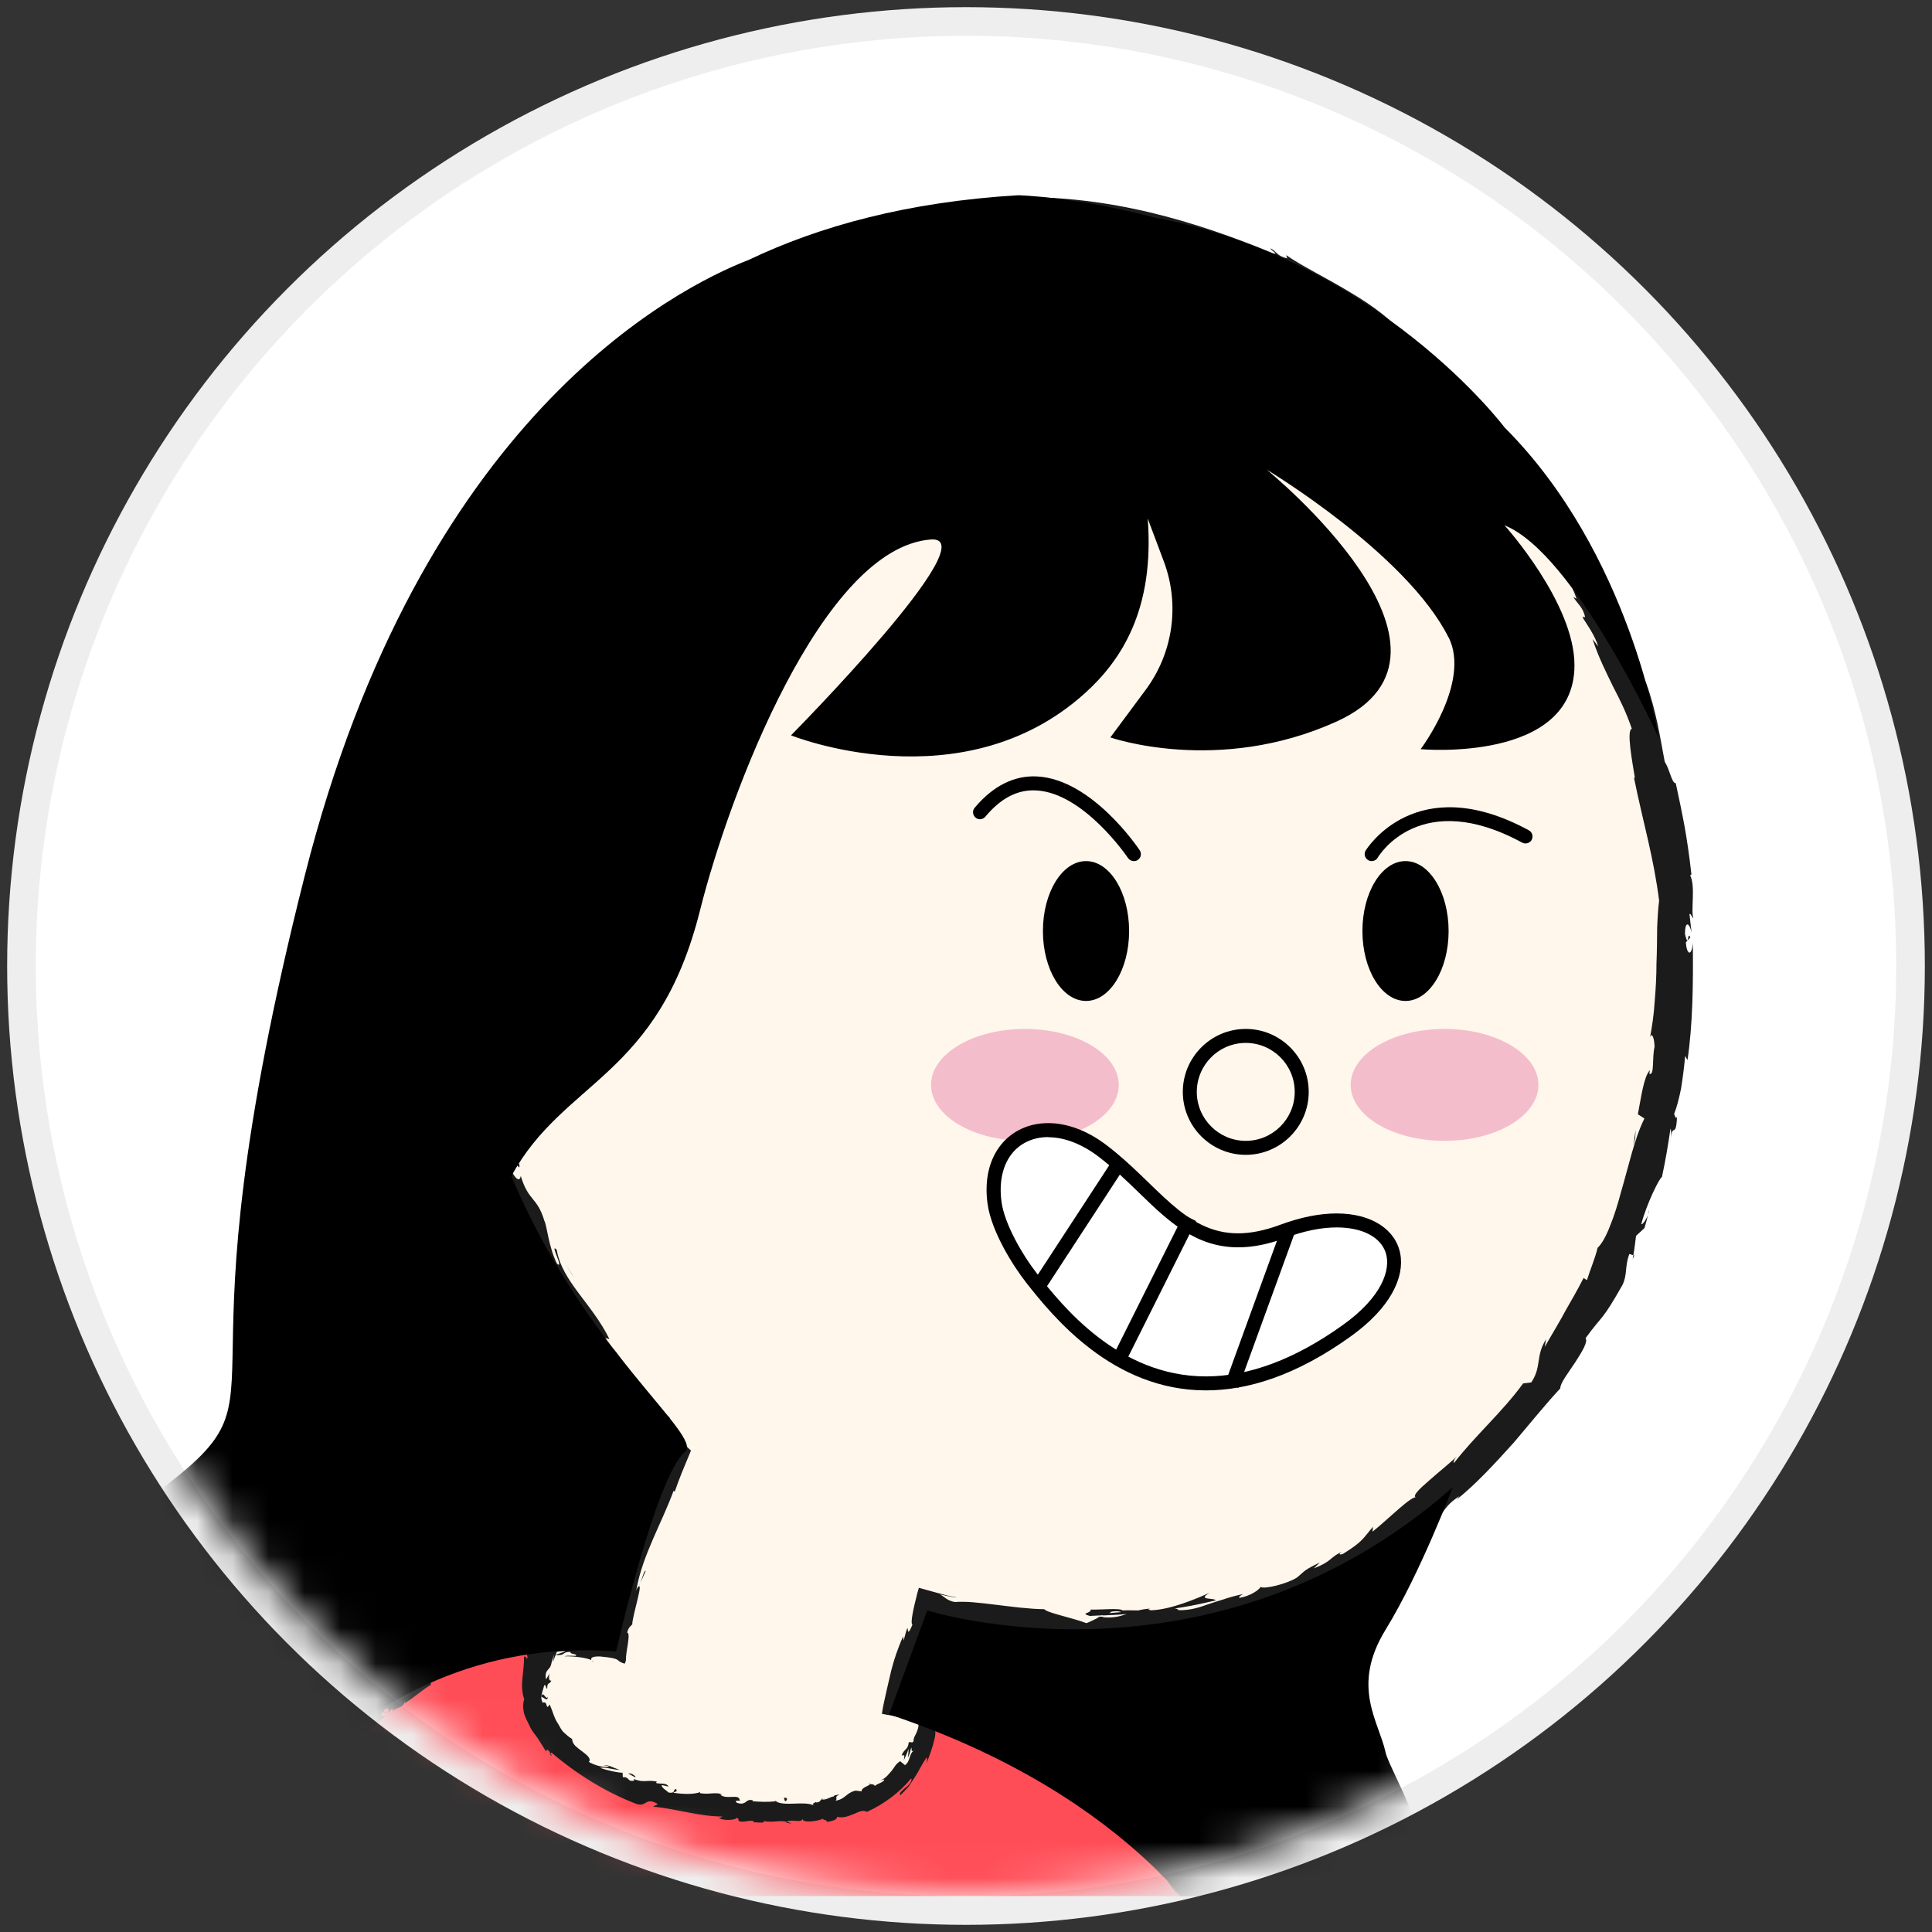 <svg width="54" height="54" viewBox="0 0 54 54" fill="none" xmlns="http://www.w3.org/2000/svg">
<rect x="0" y="0" width="54" height="54" fill="#333333" stroke="none"/>
<circle cx="27" cy="27" r="26.4" fill="white" stroke="#EEEEEE" stroke-width="0.8"/>
<g clip-path="url(#clip0_4971_5026)">
<mask id="mask0_4971_5026" style="mask-type:luminance" maskUnits="userSpaceOnUse" x="1" y="1" width="52" height="52">
<path d="M27 53C41.359 53 53 41.359 53 27C53 12.641 41.359 1 27 1C12.641 1 1 12.641 1 27C1 41.359 12.641 53 27 53Z" fill="white"/>
</mask>
<g mask="url(#mask0_4971_5026)">
<path d="M37.165 59.451C37.165 59.451 34.82 55.15 32.083 52.023C29.205 48.734 25.045 47.722 25.045 47.722L25.909 44.778C28.032 45.47 30.288 45.7 32.579 45.38C41.826 44.082 48.097 34.276 46.58 23.477C45.067 12.678 36.34 4.976 27.09 6.274C17.839 7.572 11.572 17.378 13.089 28.177C13.789 33.166 16.029 37.498 19.149 40.583C19.149 40.583 17.617 43.812 17.226 46.158C17.226 46.158 10.579 44.985 5.887 52.804C3.749 56.37 3.15 59.842 3.15 59.842" fill="#FFF7EB"/>
<path d="M17.898 44.242L17.839 44.371C17.859 44.336 17.878 44.293 17.898 44.242Z" fill="#1B1B1B"/>
<path d="M14.316 32.27C14.352 32.368 14.379 32.403 14.391 32.403C14.352 32.317 14.32 32.243 14.316 32.27Z" fill="#1B1B1B"/>
<path d="M13.832 30.026C13.839 30.073 13.847 30.116 13.855 30.159C13.855 30.108 13.847 30.053 13.832 30.026Z" fill="#1B1B1B"/>
<path d="M17.898 44.242L18.047 43.91C18.015 43.871 17.96 44.074 17.898 44.242Z" fill="#1B1B1B"/>
<path d="M13.386 46.826L13.284 46.862C13.261 46.885 13.237 46.912 13.218 46.94L13.386 46.822V46.826Z" fill="#1B1B1B"/>
<path d="M9.484 49C9.566 48.938 9.523 48.828 9.523 48.766C9.507 48.84 9.464 48.907 9.402 48.969C9.414 48.985 9.441 48.996 9.488 49H9.484Z" fill="#1B1B1B"/>
<path d="M16.545 46.412C16.545 46.412 16.569 46.444 16.585 46.452C16.585 46.436 16.569 46.424 16.545 46.412Z" fill="#1B1B1B"/>
<path d="M13.421 25.874C13.421 25.874 13.421 25.886 13.421 25.894C13.437 26.003 13.433 25.941 13.421 25.874Z" fill="#1B1B1B"/>
<path d="M38.569 9.969C38.283 9.629 39.21 10.297 38.757 9.817C38.776 9.887 38.178 9.594 38.569 9.969Z" fill="#1B1B1B"/>
<path d="M38.753 9.814L38.706 9.762C38.725 9.782 38.737 9.794 38.753 9.814Z" fill="#1B1B1B"/>
<path d="M15.068 16.518C15.04 16.53 15.013 16.557 14.985 16.588C14.997 16.588 15.017 16.577 15.068 16.518Z" fill="#1B1B1B"/>
<path d="M13.233 23.419L13.257 23.243C13.241 23.313 13.237 23.368 13.233 23.419Z" fill="#1B1B1B"/>
<path d="M16.745 13.199C16.803 13.124 16.838 13.105 16.905 12.991C16.893 12.999 16.881 13.007 16.87 13.015C16.854 13.062 16.819 13.116 16.745 13.199Z" fill="#1B1B1B"/>
<path d="M19.305 10.297C19.286 10.305 19.258 10.317 19.239 10.329C19.212 10.356 19.18 10.387 19.153 10.415L19.309 10.297H19.305Z" fill="#1B1B1B"/>
<path d="M25.624 47.413C25.604 47.452 25.592 47.479 25.581 47.499C25.647 47.44 25.811 47.456 25.624 47.413Z" fill="#1B1B1B"/>
<path d="M16.127 12.569L16.526 12.061C16.409 12.198 16.264 12.385 16.127 12.569Z" fill="#1B1B1B"/>
<path d="M46.095 33.815L46.06 33.959C46.08 33.905 46.095 33.854 46.095 33.815Z" fill="#1B1B1B"/>
<path d="M17.761 10.587C17.867 10.528 17.972 10.462 18.07 10.38C18.082 10.356 18.101 10.329 18.101 10.305C17.988 10.399 17.871 10.489 17.757 10.583L17.761 10.587Z" fill="#1B1B1B"/>
<path d="M29.33 48.934C28.798 48.609 29.009 48.907 28.853 48.91C28.192 48.59 28.607 48.652 28.423 48.469C27.997 48.285 27.622 48.254 27.313 48.109C27.301 48.078 27.242 48.042 27.324 48.046C27.082 47.999 26.75 47.859 26.402 47.734C26.23 47.667 26.05 47.612 25.882 47.565C25.839 47.554 25.796 47.546 25.757 47.534C25.737 47.534 25.721 47.534 25.702 47.534C25.667 47.534 25.624 47.534 25.577 47.542C25.569 47.526 25.573 47.515 25.577 47.507C25.546 47.573 25.51 47.636 25.452 47.675C25.381 47.655 25.303 47.644 25.225 47.636C25.209 47.558 25.241 47.452 25.315 47.397C25.276 47.515 25.315 47.511 25.342 47.538V47.374C25.514 47.229 25.373 47.499 25.432 47.522C25.452 47.522 25.471 47.515 25.487 47.503H25.467C25.456 47.456 25.467 47.389 25.467 47.319L25.475 47.206C25.487 47.139 25.499 47.073 25.51 47.006C25.561 46.737 25.616 46.482 25.694 46.291C25.846 46.244 25.459 47.245 25.733 46.74L25.616 47.045L25.557 47.198C25.542 47.241 25.534 47.249 25.522 47.28C25.588 47.233 25.62 47.229 25.631 47.229C25.639 47.253 25.631 47.253 25.631 47.272C25.62 47.311 25.616 47.319 25.741 47.284L25.749 47.276L25.772 47.21C25.788 47.163 25.8 47.12 25.811 47.081C25.835 46.998 25.854 46.924 25.878 46.854C25.913 46.717 25.94 46.6 25.964 46.482C26.015 46.248 26.066 46.013 26.206 45.611C26.198 45.505 26.167 45.521 26.136 45.525C26.101 45.54 26.081 45.517 26.058 45.466C26.062 45.392 26.077 45.317 26.093 45.263C26.101 45.235 26.108 45.212 26.116 45.192C26.116 45.161 26.155 45.2 26.175 45.204C26.261 45.255 26.316 45.313 26.343 45.36C26.359 45.384 26.366 45.407 26.374 45.427C26.394 45.45 26.46 45.481 26.511 45.505C26.625 45.556 26.781 45.587 27.012 45.599C27.266 45.564 27.387 45.427 28.005 45.63L27.758 45.74C28.599 45.896 28.267 45.614 29.139 45.818C28.974 45.861 28.47 45.794 28.595 45.826C29.154 46.009 29.009 45.79 29.451 45.826L29.533 45.966C30.444 46.005 31.445 45.892 32.427 45.736C32.376 45.783 32.212 45.845 32.45 45.857C32.763 45.798 33.084 45.74 33.412 45.677C33.736 45.611 34.065 45.54 34.397 45.474C35.05 45.313 35.695 45.145 36.282 44.946L36.669 44.657C36.77 44.614 36.876 44.625 36.778 44.692C37.232 44.532 36.77 44.617 36.958 44.477C37.197 44.352 37.306 44.379 37.169 44.484C37.529 44.262 38.029 43.929 38.526 43.593C39.023 43.257 39.515 42.905 39.902 42.686C39.863 42.729 39.828 42.776 39.789 42.819C40.356 42.424 40.254 42.162 40.79 41.818L40.712 41.916C41.29 41.451 41.814 40.868 42.311 40.321C42.788 39.758 43.222 39.222 43.612 38.804C43.601 38.667 43.831 38.377 44.023 38.084C44.215 37.787 44.391 37.502 44.316 37.404C44.817 36.716 44.758 36.958 45.349 35.914C45.489 35.625 45.407 35.418 45.54 35.05L45.653 35.085C45.685 34.906 45.704 34.722 45.728 34.542L45.962 34.327C45.998 34.21 46.033 34.088 46.056 33.967C46.005 34.104 45.9 34.245 45.876 34.21C46.021 33.651 46.392 32.904 46.451 32.9C46.549 32.454 46.623 32.001 46.69 31.551C46.729 31.59 46.693 31.817 46.682 32.001C46.725 31.262 46.842 31.899 46.873 31.219C46.83 31.301 46.811 31.156 46.791 31.137C46.858 30.98 46.928 30.714 46.987 30.421C47.034 30.124 47.077 29.796 47.1 29.514L47.166 29.631C47.315 28.623 47.327 27.493 47.315 26.355C47.28 26.765 47.139 26.668 47.12 26.339L47.245 26.202C47.159 25.991 47.206 26.55 47.096 26.113C47.096 25.69 47.233 25.823 47.28 26.066L47.221 25.549C47.256 25.518 47.284 25.636 47.331 25.667C47.252 25.46 47.397 24.764 47.241 24.47L47.276 24.439C47.147 23.305 47.03 22.797 46.838 21.89C46.725 21.894 46.682 21.534 46.529 21.288C46.404 20.623 46.291 19.869 46.013 19.098C45.771 18.575 45.868 18.969 45.724 18.75C45.814 18.672 45.501 17.918 45.724 18.285C45.536 17.832 45.419 17.538 45.259 17.23C45.18 17.073 45.098 16.913 45.001 16.721C44.891 16.534 44.766 16.319 44.609 16.049C44.633 16.189 44.684 16.33 44.621 16.276C44.508 16.084 44.43 15.802 44.484 15.806L44.523 15.853C44.125 15.278 43.788 14.547 43.405 13.875C43.222 13.535 43.026 13.21 42.819 12.925C42.62 12.636 42.401 12.393 42.185 12.209L42.232 12.252C41.967 11.971 41.677 11.717 41.392 11.455C41.048 11.048 41.662 11.639 41.443 11.306C40.465 10.516 40.051 9.903 39.179 9.34C38.956 8.976 38.381 8.55 37.74 8.171C37.103 7.783 36.399 7.443 35.949 7.131L35.977 7.22C35.695 7.162 35.691 7.033 35.508 6.939C35.515 6.998 35.758 7.119 35.586 7.08C34.495 6.63 33.342 6.223 32.145 5.938C30.949 5.653 29.702 5.492 28.47 5.516C27.571 5.547 27.993 5.895 26.867 5.864C26.965 5.801 27.062 5.743 27.164 5.692C26.28 5.891 25.385 6.079 24.513 6.356C23.645 6.638 22.797 6.986 22.05 7.451C22.128 7.377 22.117 7.342 22.269 7.267C21.886 7.342 21.061 7.928 21.104 8.002C20.869 8.143 21.014 7.979 20.85 8.038C20.498 8.186 20.146 8.663 19.931 8.702C19.896 8.71 19.997 8.616 20.048 8.569C19.869 8.737 19.149 9.257 19.399 9.195C18.856 9.57 18.484 10.055 18.074 10.38C17.91 10.696 17.268 11.165 17.319 11.353C17.214 11.197 16.475 12.147 16.311 12.538C16.35 12.393 16.052 12.796 16.088 12.62C15.826 13.015 15.611 13.394 15.732 13.374C15.087 14.004 14.993 14.958 14.547 15.275C14.012 16.577 13.629 17.816 13.335 19.028C13.257 18.985 13.339 18.645 13.437 18.324C13.535 18.004 13.632 17.695 13.535 17.691C13.218 18.852 13.202 19.552 12.925 20.694C12.843 20.991 12.882 20.51 12.87 20.4C12.698 21.577 12.487 22.676 12.526 23.735C12.51 23.735 12.499 23.618 12.491 23.509C12.487 23.716 12.436 23.993 12.518 23.97L12.506 23.767C12.573 23.602 12.624 23.814 12.663 24.068C12.706 24.322 12.753 24.615 12.784 24.635C12.557 24.279 12.717 25.667 12.428 25.112C12.444 25.248 12.491 25.421 12.542 25.389C12.534 25.593 12.502 25.659 12.436 25.452C12.506 26.195 12.569 25.929 12.616 26.597C12.577 26.597 12.553 26.464 12.502 26.398C12.608 26.734 12.69 27.07 12.733 27.637C12.706 27.606 12.682 27.676 12.663 27.508C12.776 28.482 13.089 29.123 13.241 30.179C13.003 29.909 13.273 30.542 13.144 30.636C13.206 30.82 13.261 31.004 13.331 31.183L13.339 30.941C13.476 31.426 13.691 31.829 13.789 32.251L13.613 31.915L13.937 32.802C13.894 32.63 13.859 32.454 13.82 32.278C14.055 32.736 13.973 32.169 14.156 32.81C14.094 32.689 14.328 33.279 14.344 33.553C14.485 33.764 14.629 33.979 14.739 34.331C14.739 34.436 14.559 34.327 14.559 34.397C14.77 34.569 15.091 35.453 15.361 35.66C15.286 35.582 15.216 35.613 15.216 35.652L15.4 35.789C15.478 36.012 15.486 36.047 15.411 36.043C15.744 36.661 15.462 35.762 15.806 36.52C15.767 36.469 15.771 36.501 15.689 36.391C16.068 37.138 16.588 37.728 17.003 38.374C17.018 38.647 16.576 37.854 16.631 38.135C16.967 38.581 17.355 39.011 17.745 39.425C17.945 39.629 18.144 39.832 18.34 40.031C18.434 40.133 18.535 40.227 18.633 40.328L18.754 40.454L18.844 40.555L18.766 40.45C18.852 40.43 18.942 40.508 19.004 40.606C18.938 40.715 18.86 40.809 18.782 40.931C18.692 41.079 18.61 41.243 18.57 41.411C18.61 41.282 18.535 41.208 18.539 41.247C18.223 41.908 18.003 42.647 17.706 43.714V43.566C17.515 43.957 17.319 44.637 17.183 45.09C17.198 45.239 17.132 45.497 17.241 45.356C17.194 45.466 17.147 45.572 17.1 45.673C17.065 45.747 17.053 45.83 17.018 45.88C16.928 45.861 16.85 45.849 16.768 45.849H16.604H16.393C16.111 45.853 15.841 45.896 15.572 45.927C15.306 45.97 15.04 46.009 14.778 46.044C14.52 46.091 14.254 46.107 13.988 46.119C14.137 46.076 14.34 46.002 14.219 46.021C13.863 46.111 13.511 46.228 13.163 46.346C13.273 46.4 13.316 46.353 13.558 46.365C13.499 46.408 13.398 46.459 13.28 46.51C13.167 46.568 13.034 46.627 12.909 46.67C13.347 46.451 12.862 46.533 12.639 46.557C12.682 46.572 12.624 46.623 12.651 46.643C12.057 46.686 12.628 46.838 11.877 47.045L11.893 46.987C11.764 47.057 11.646 47.135 11.525 47.21C11.408 47.292 11.29 47.374 11.15 47.444C10.986 47.417 11.392 47.249 11.373 47.163C11.181 47.276 11.017 47.425 10.852 47.562C10.684 47.694 10.52 47.816 10.332 47.89C10.466 47.753 10.696 47.616 10.845 47.503C10.399 47.608 10.38 47.675 10.102 47.843L10.129 47.827L9.48 48.215L9.656 48.132C9.504 48.39 9.316 48.602 9.078 48.793C8.851 48.992 8.577 49.184 8.393 49.524C8.776 48.887 8.409 49.368 8.362 49.243C8.206 49.356 7.979 49.54 8.01 49.458C7.92 49.618 7.807 49.712 7.678 49.821C7.553 49.931 7.416 50.056 7.318 50.302C7.275 50.294 7.08 50.596 7.056 50.47C6.79 50.85 7.177 50.427 7.189 50.49C7.025 50.811 6.716 51.092 6.434 51.452C6.157 51.811 5.86 52.21 5.656 52.679C5.285 53.473 5.32 53.672 5.019 54.419C4.847 54.634 4.992 54.157 4.992 54.157C4.745 54.525 4.613 54.83 4.487 55.225C4.487 55.135 4.429 55.201 4.339 55.299C4.218 55.612 4.382 55.557 4.163 55.94C4.151 55.854 4.128 55.741 4.147 55.577C4.026 55.952 3.956 56.339 3.85 56.734C3.752 56.812 3.834 56.468 3.85 56.319C3.713 56.757 3.514 57.457 3.573 57.621L3.698 57.355C3.651 57.516 3.584 57.41 3.604 57.285C3.647 56.886 3.823 56.765 3.866 56.757L3.791 57.035C4.096 56.832 4.151 55.94 4.394 55.408L4.452 55.694C4.484 55.495 4.523 55.295 4.562 55.096C4.652 54.998 4.769 54.959 4.675 55.225C4.918 54.885 4.769 54.865 5.004 54.587C5.035 54.56 5.031 54.58 5.023 54.615L5.156 54.232C5.152 54.318 5.289 54.224 5.156 54.435C5.559 53.833 5.586 53.348 5.832 53.172L5.813 53.231C6.036 52.781 6.032 52.754 5.993 52.738C5.954 52.722 5.887 52.73 6.04 52.374L6.564 52.112L6.521 51.964C6.579 51.882 6.7 51.714 6.72 51.772C6.865 51.405 6.642 51.796 6.7 51.565C7.076 51.225 7.514 50.455 7.725 50.486C7.768 50.287 7.373 50.81 7.658 50.357C7.901 50.373 8.057 49.888 8.436 49.622C8.413 49.798 8.077 50.064 8.46 49.806C8.491 49.649 8.647 49.489 8.839 49.352C9.034 49.223 9.253 49.098 9.382 48.961C9.343 48.903 9.492 48.754 9.707 48.57C9.938 48.406 10.239 48.207 10.489 48.003C10.489 48.019 10.552 47.988 10.653 47.929C10.763 47.878 10.915 47.8 11.083 47.718C11.251 47.632 11.439 47.542 11.615 47.452C11.799 47.382 11.975 47.315 12.115 47.264L12.108 47.292C12.131 47.202 12.284 47.1 12.479 46.995C12.686 46.913 12.932 46.815 13.14 46.729C13.152 46.815 13.085 46.873 12.874 46.991L13.265 46.854C13.343 46.772 13.46 46.721 13.718 46.635L13.644 46.764C13.91 46.694 14.164 46.58 14.457 46.518C14.602 46.482 14.751 46.443 14.911 46.416C15.071 46.396 15.239 46.385 15.415 46.381C15.45 46.279 14.813 46.166 15.575 46.017C15.607 46.072 15.642 46.154 15.447 46.197C15.509 46.178 15.677 46.135 15.81 46.154L15.513 46.26C15.841 46.279 15.677 46.174 15.939 46.17C15.939 46.248 16.135 46.217 16.099 46.279C16.033 46.291 15.873 46.26 15.775 46.295C16.068 46.287 16.42 46.342 16.529 46.4C16.518 46.377 16.518 46.353 16.549 46.33C16.584 46.31 16.627 46.295 16.776 46.299C17.437 46.361 17.163 46.416 17.456 46.498C17.476 46.494 17.48 46.447 17.495 46.4C17.487 46.158 17.64 45.65 17.53 45.63C17.57 45.474 17.628 45.454 17.671 45.403C17.683 45.114 18.023 44.109 17.812 44.383L17.785 44.453C17.785 44.453 17.788 44.422 17.792 44.406C17.964 43.46 18.5 42.561 18.825 41.673L18.86 41.689C18.918 41.517 18.989 41.337 19.059 41.157C19.145 40.946 19.235 40.735 19.313 40.544C19.13 40.364 18.942 40.199 18.828 40.125C18.711 40.004 18.61 39.793 18.692 39.812C18.391 39.507 18.308 39.511 17.964 38.991C18.289 39.281 17.914 38.843 18.285 39.296C17.953 38.847 17.918 38.721 17.472 38.307C17.675 38.409 17.315 37.904 17.143 37.701C17.194 37.822 17.253 37.94 17.315 38.057C17.12 37.83 16.991 37.603 16.846 37.384L17.034 37.427C16.533 36.415 15.716 35.828 15.56 34.933C15.341 34.706 15.787 35.508 15.568 35.32C15.333 34.851 15.29 34.268 15.216 34.124C15.009 33.439 14.77 33.588 14.555 32.865C14.547 32.97 14.461 33.099 14.223 32.587C14.074 32.079 14.203 31.911 14.344 32.212C14.387 32.329 14.391 32.392 14.375 32.392C14.442 32.548 14.543 32.747 14.516 32.536L14.45 32.489C14.414 32.227 14.184 31.547 14.309 31.684C14.156 31.32 14.184 31.547 14.25 31.832C14.117 31.172 13.949 30.828 13.836 30.147C13.836 30.261 13.808 30.37 13.781 30.265C13.609 29.264 13.601 29.846 13.437 29.178C13.437 28.779 13.621 29.287 13.453 28.615C13.433 28.192 13.558 28.509 13.625 28.666C13.425 28.064 13.527 27.5 13.495 27.145L13.57 27.465C13.527 27.274 13.503 27.113 13.495 26.949L13.417 27.145C13.417 26.949 13.406 26.789 13.445 26.789C13.37 26.593 13.304 26.953 13.191 26.562C13.21 26.3 13.093 25.772 13.218 25.678C13.202 26.496 13.331 25.585 13.386 26.269C13.359 26.14 13.359 25.976 13.367 25.78C13.378 25.749 13.394 25.808 13.402 25.858C13.495 25.084 13.234 25.506 13.249 24.701C13.316 24.803 13.382 24.517 13.37 24.384C13.367 24.709 13.253 24.537 13.202 24.236C13.28 23.72 13.191 23.673 13.214 23.399L13.171 23.708C13.112 23.599 13.12 23.337 13.14 22.977C13.198 22.95 13.144 23.309 13.179 23.18C13.101 22.766 13.386 22.289 13.394 21.726C13.476 21.476 13.527 21.722 13.589 21.499C13.609 20.869 13.793 20.85 13.863 20.197C13.73 20.361 13.742 20.4 13.761 19.927C13.695 20.283 13.644 20.639 13.605 20.998C13.605 20.764 13.597 20.525 13.605 20.291C13.531 20.611 13.531 20.983 13.476 21.171C13.464 20.83 13.476 20.869 13.374 21.01C13.589 20.592 13.468 20.115 13.683 19.63L13.902 19.701C14.195 18.981 14.145 18.336 14.555 17.409L14.403 17.699C14.367 17.542 14.606 17.108 14.7 16.796C14.758 16.854 14.864 16.674 14.966 16.569C14.903 16.557 15.267 15.9 15.177 15.752L15.466 15.392C15.884 14.696 15.712 14.465 16.15 13.808C16.099 14.055 16.33 13.781 16.107 14.258C16.244 14.035 16.377 13.844 16.334 13.812C16.459 13.715 16.647 13.152 16.85 12.999C16.889 12.89 16.846 12.815 17.026 12.581C17.057 12.565 17.057 12.604 17.057 12.604C17.026 12.581 17.292 12.201 17.069 12.358C17.417 12.116 17.765 11.674 18.14 11.263C18.32 11.052 18.512 10.861 18.695 10.692C18.875 10.52 19.055 10.387 19.22 10.309C19.423 10.11 19.646 9.887 19.884 9.691C20.115 9.484 20.349 9.297 20.561 9.148C20.549 9.187 20.58 9.179 20.498 9.23C21.116 8.87 20.729 8.788 21.46 8.409C21.878 8.292 21.131 8.698 21.374 8.601C21.487 8.679 21.686 8.534 21.937 8.374C22.183 8.206 22.476 8.002 22.758 7.956L22.648 8.026C23.055 7.916 23.52 7.494 24.169 7.279C24.169 7.279 24.146 7.31 24.177 7.318C24.564 7.029 25.409 6.728 26.05 6.56C25.87 6.704 25.768 6.677 25.913 6.747C26.198 6.669 25.792 6.603 26.366 6.454C26.566 6.474 26.996 6.454 27.066 6.548L26.523 6.646C26.824 6.732 27.227 6.517 27.52 6.521L27.489 6.587C27.907 6.525 28.114 6.47 28.337 6.423C28.556 6.372 28.787 6.317 29.244 6.333L29.15 6.286C29.655 6.137 29.569 6.368 30.073 6.29L30.214 6.454C30.542 6.431 31.379 6.427 31.969 6.517C31.793 6.544 31.531 6.536 31.262 6.528C30.992 6.528 30.71 6.536 30.495 6.536C30.655 6.556 30.929 6.587 31.183 6.607C31.438 6.63 31.676 6.657 31.766 6.634C31.633 6.626 31.465 6.634 31.344 6.587C31.551 6.564 31.785 6.56 32.051 6.579C32.317 6.603 32.606 6.665 32.927 6.74C32.833 6.865 33.236 7.005 33.705 7.158C33.936 7.248 34.186 7.342 34.401 7.436C34.612 7.533 34.784 7.647 34.87 7.74C35.965 8.088 36.888 8.773 37.979 9.523C37.724 9.062 38.303 9.738 38.373 9.508C38.632 9.688 38.725 9.762 38.737 9.789C38.964 10.016 39.163 10.266 39.378 10.501C39.503 10.696 39.116 10.352 39.105 10.411C39.609 10.861 39.257 10.669 39.542 11.017C39.531 10.892 39.8 11.083 40.055 11.377C39.953 11.22 39.84 11.075 39.734 10.923C40.129 11.197 40.234 11.384 40.344 11.564C40.453 11.748 40.563 11.924 40.926 12.237L40.669 12.065C41.044 12.385 41.841 13.425 42.268 13.711C42.299 13.797 42.315 13.926 42.17 13.765C42.842 14.716 43.773 15.853 44.066 16.737L43.972 16.682C44.082 16.87 44.25 16.971 44.305 17.253C44.277 17.253 44.215 17.198 44.254 17.292C44.316 17.39 44.594 17.781 44.668 18.066C44.617 17.996 44.566 17.929 44.512 17.863C44.692 18.41 44.899 18.797 45.079 19.177C45.274 19.552 45.454 19.908 45.61 20.369C45.454 20.412 45.626 21.3 45.696 21.745L45.669 21.734C45.935 23.035 46.216 23.939 46.373 25.174C46.346 25.37 46.33 25.632 46.318 25.929C46.314 26.23 46.314 26.57 46.299 26.922C46.299 27.278 46.279 27.645 46.248 28.001C46.228 28.357 46.173 28.701 46.119 29.002C46.169 28.818 46.248 29.045 46.244 29.268C46.173 29.549 46.248 30.081 46.099 30.011L46.115 29.909C45.939 30.104 45.868 30.691 45.779 31.144L45.962 31.262C45.681 31.825 45.52 32.599 45.313 33.299C45.219 33.651 45.118 33.983 45.004 34.257C44.899 34.534 44.782 34.753 44.653 34.878C44.586 35.167 44.441 35.5 44.355 35.781L44.262 35.719C44.078 36.078 43.925 36.34 43.761 36.626C43.609 36.915 43.425 37.212 43.175 37.646L43.214 37.431C42.913 37.901 43.096 38.202 42.799 38.639L42.572 38.667C41.99 39.468 41.235 40.121 40.637 40.895C40.633 40.868 40.618 40.813 40.727 40.696C40.567 40.864 40.215 41.138 39.941 41.384C39.664 41.623 39.453 41.822 39.589 41.861C39.492 41.759 38.788 42.475 38.362 42.811L38.373 42.674C38.072 43.034 38.084 43.085 37.548 43.425C37.412 43.487 37.392 43.413 37.58 43.339C37.122 43.535 37.286 43.617 36.72 43.836L36.892 43.671C36.43 43.894 36.481 43.902 36.254 44.09C35.977 44.27 35.336 44.426 35.234 44.355C35.191 44.438 34.949 44.61 34.647 44.66C34.597 44.637 34.698 44.582 34.745 44.555C34.534 44.598 34.354 44.649 34.198 44.703C34.038 44.75 33.893 44.797 33.756 44.844C33.486 44.942 33.24 45.012 32.939 45.005C32.919 44.969 32.88 44.962 32.829 44.958C33.502 44.864 34.026 44.707 33.983 44.739C33.955 44.641 33.428 44.746 33.815 44.516C33.416 44.696 32.708 44.993 32.169 45.008C32.141 45.001 32.118 44.997 32.094 44.981L32.149 44.962C32.028 44.969 31.918 44.985 31.817 45.012C31.649 45.012 31.539 45.005 31.375 45.012C31.308 44.938 30.753 44.997 30.483 44.989C30.507 45.102 30.147 45.079 30.483 45.173C30.441 45.165 30.534 45.161 30.718 45.153C30.757 45.153 30.808 45.149 30.835 45.141C30.831 45.141 30.824 45.149 30.816 45.153C30.996 45.141 31.23 45.138 31.492 45.114C31.281 45.184 31.054 45.243 30.749 45.188C30.609 45.259 30.452 45.337 30.366 45.368C29.987 45.22 29.275 45.083 29.186 44.977C28.353 44.969 27.254 44.723 26.695 44.778C26.476 44.743 26.398 44.633 26.277 44.563C26.374 44.586 26.48 44.61 26.578 44.629C26.644 44.641 26.703 44.653 26.742 44.649C26.679 44.637 26.625 44.629 26.539 44.61C26.433 44.582 26.32 44.555 26.206 44.524C26.093 44.492 25.98 44.461 25.866 44.43L25.698 44.383C25.698 44.383 25.682 44.379 25.678 44.379V44.402L25.663 44.445L25.639 44.531C25.522 44.989 25.44 45.372 25.503 45.411C25.268 45.978 25.471 45.044 25.256 45.857L25.244 45.736C25.092 46.072 24.986 46.392 24.908 46.701C24.865 46.889 24.822 47.077 24.779 47.257C24.732 47.483 24.674 47.706 24.65 47.902C24.959 47.96 25.248 48.007 25.506 48.074C25.71 48.117 25.893 48.164 26.093 48.226C26.488 48.351 26.894 48.539 27.313 48.824C27.207 48.758 27.152 48.723 27.141 48.691C28.052 49.176 28.986 49.681 29.85 50.287C30.718 50.893 31.492 51.616 32.071 52.461C32.415 52.926 32.517 52.926 32.798 53.156L32.782 53.328L33.26 53.727C33.862 54.361 33.912 55.096 34.675 55.893L34.663 55.733C34.87 56.065 35.386 56.746 35.273 56.742C35.308 56.769 35.414 56.804 35.461 56.957L35.414 57L36.012 57.762C36.36 58.427 35.746 57.789 36.289 58.728C36.516 59.064 37.017 59.639 36.978 59.486C36.903 59.342 36.806 59.103 36.856 59.064L37.068 59.373C37.259 59.346 37.568 59.506 37.22 58.638L36.802 58.141L36.77 57.919L37.052 58.38C36.97 58.071 36.806 57.942 36.649 57.782C36.665 57.711 36.645 57.617 36.594 57.5L36.117 57.054C36.137 56.953 36.387 57.219 36.196 56.839C35.969 56.632 36.211 57.164 35.906 56.777C35.812 56.476 35.914 56.515 35.664 56.249C35.676 56.183 35.742 56.23 35.836 56.339C35.617 56.097 35.351 55.639 35.179 55.557C35.085 55.233 34.546 54.677 34.706 54.607C34.612 54.548 34.272 54.22 34.088 53.989C34.577 54.302 33.439 53.094 33.697 53.078C33.31 52.871 32.739 51.987 32.169 51.526C32.208 51.546 32.282 51.585 32.321 51.636C32.051 51.327 32.012 51.202 31.856 50.986C31.703 51.065 31.234 50.639 30.906 50.506C30.62 50.075 31.254 50.56 31.226 50.353C31.164 50.463 30.476 49.892 30.542 50.083C30.292 49.786 30.308 49.853 30.226 49.634C30.061 49.747 29.921 49.45 29.588 49.376C29.182 48.992 29.569 49.145 29.021 48.879C28.802 48.68 29.303 48.899 29.303 48.899L29.33 48.934ZM32.427 45.697C32.306 45.716 32.2 45.732 32.133 45.74C32.196 45.732 32.278 45.716 32.423 45.697H32.427ZM33.607 45.497C33.467 45.532 33.283 45.552 33.095 45.587C33.048 45.556 33.087 45.509 33.205 45.493C33.146 45.525 33.428 45.509 33.607 45.497ZM31.07 45.044C31.25 45.02 31.308 45.044 31.336 45.059C31.25 45.067 31.152 45.075 31.023 45.087C31.019 45.087 31.007 45.098 31.003 45.102C31.019 45.079 31.039 45.059 31.074 45.044H31.07Z" fill="#1B1B1B"/>
<path d="M30.745 45.192C30.718 45.192 30.706 45.2 30.671 45.2C30.71 45.208 30.745 45.216 30.78 45.223C30.804 45.212 30.823 45.2 30.843 45.188C30.812 45.188 30.776 45.188 30.745 45.188V45.192Z" fill="#1B1B1B"/>
<path d="M17.832 44.395L17.84 44.371C17.84 44.371 17.82 44.407 17.808 44.415C17.816 44.399 17.82 44.403 17.828 44.391L17.832 44.395Z" fill="#1B1B1B"/>
<path d="M45.681 35.089L45.653 35.081L45.634 35.187L45.681 35.089Z" fill="#1B1B1B"/>
<path d="M12.639 46.561C12.639 46.561 12.596 46.553 12.549 46.561C12.557 46.565 12.592 46.561 12.639 46.561Z" fill="#1B1B1B"/>
<path d="M10.106 47.847L9.754 48.046C9.91 47.964 10.02 47.902 10.106 47.847Z" fill="#1B1B1B"/>
<path d="M8.37 49.18C8.362 49.215 8.37 49.231 8.37 49.247L8.362 49.18H8.37Z" fill="#1B1B1B"/>
<path d="M12.491 23.516C12.491 23.485 12.491 23.458 12.491 23.43C12.479 23.231 12.483 23.368 12.491 23.516Z" fill="#1B1B1B"/>
<path d="M14.344 33.561C14.285 33.467 14.23 33.373 14.18 33.271C14.238 33.443 14.285 33.58 14.344 33.561Z" fill="#1B1B1B"/>
<path d="M16.084 12.624C16.084 12.624 16.111 12.589 16.127 12.569L16.084 12.624Z" fill="#1B1B1B"/>
<path d="M14.012 32.822C14.055 33.002 14.113 33.142 14.18 33.267C14.133 33.123 14.082 32.955 14.012 32.822Z" fill="#1B1B1B"/>
<path d="M7.389 50.994L6.916 51.534C7.029 51.463 7.174 51.366 6.986 51.628C7.643 50.998 6.79 51.714 7.389 50.994Z" fill="#1B1B1B"/>
<path d="M8.925 49.403C8.659 49.677 8.968 49.442 8.972 49.477C9.128 49.294 9.167 49.247 8.925 49.403Z" fill="#1B1B1B"/>
<path d="M18.629 39.675L18.727 39.636C18.52 39.425 18.696 39.66 18.629 39.675Z" fill="#1B1B1B"/>
<path d="M16.318 37.545L16.436 37.826L16.592 37.889L16.318 37.545Z" fill="#1B1B1B"/>
<path d="M15.986 35.617L16.06 35.723C15.966 35.586 15.888 35.445 15.798 35.308L15.986 35.617Z" fill="#1B1B1B"/>
<path d="M18.872 10.837L18.723 10.814C18.598 10.97 18.668 11.095 18.872 10.837Z" fill="#1B1B1B"/>
<path d="M29.158 6.423C29.283 6.489 29.604 6.521 29.807 6.478C29.549 6.45 29.291 6.411 29.158 6.423Z" fill="#1B1B1B"/>
<path d="M45.704 31.817L45.716 31.582L45.653 32.016L45.704 31.817Z" fill="#1B1B1B"/>
<path d="M30.355 27.977C31.02 27.977 31.559 27.102 31.559 26.023C31.559 24.943 31.02 24.068 30.355 24.068C29.689 24.068 29.15 24.943 29.15 26.023C29.15 27.102 29.689 27.977 30.355 27.977Z" fill="black"/>
<path d="M39.284 27.977C39.949 27.977 40.489 27.102 40.489 26.023C40.489 24.943 39.949 24.068 39.284 24.068C38.619 24.068 38.08 24.943 38.08 26.023C38.08 27.102 38.619 27.977 39.284 27.977Z" fill="black"/>
<path d="M28.646 31.887C30.095 31.887 31.269 31.187 31.269 30.323C31.269 29.46 30.095 28.759 28.646 28.759C27.197 28.759 26.023 29.46 26.023 30.323C26.023 31.187 27.197 31.887 28.646 31.887Z" fill="#F4BDCB"/>
<path d="M40.375 31.887C41.824 31.887 42.999 31.187 42.999 30.323C42.999 29.46 41.824 28.759 40.375 28.759C38.926 28.759 37.752 29.46 37.752 30.323C37.752 31.187 38.926 31.887 40.375 31.887Z" fill="#F4BDCB"/>
<path d="M34.819 32.278C33.85 32.278 33.06 31.488 33.06 30.519C33.06 29.549 33.85 28.759 34.819 28.759C35.789 28.759 36.579 29.549 36.579 30.519C36.579 31.488 35.789 32.278 34.819 32.278ZM34.819 29.15C34.065 29.15 33.451 29.764 33.451 30.519C33.451 31.273 34.065 31.887 34.819 31.887C35.574 31.887 36.188 31.273 36.188 30.519C36.188 29.764 35.574 29.15 34.819 29.15Z" fill="black"/>
<path d="M1.586 64.143C1.586 64.143 2.368 56.323 5.887 52.414C9.406 48.504 11.752 45.767 15.271 45.767C15.271 45.767 12.972 49.536 20.353 50.459C26.609 51.241 25.827 47.722 25.827 47.722C27.152 48.394 30.777 50.138 32.083 51.632C34.819 54.759 37.165 59.06 37.165 59.06" fill="#FF4D57"/>
<path d="M32.485 51.898L32.509 51.945C32.509 51.945 32.497 51.913 32.485 51.898Z" fill="#1B1B1B"/>
<path d="M28.509 48.899C28.544 48.914 28.564 48.914 28.568 48.906C28.533 48.895 28.505 48.887 28.509 48.899Z" fill="#1B1B1B"/>
<path d="M27.809 48.402C27.809 48.402 27.837 48.422 27.853 48.434C27.841 48.418 27.825 48.402 27.809 48.402Z" fill="#1B1B1B"/>
<path d="M32.486 51.897L32.423 51.776C32.392 51.788 32.45 51.843 32.486 51.897Z" fill="#1B1B1B"/>
<path d="M33.189 52.606C33.189 52.606 33.201 52.586 33.201 52.574C33.193 52.582 33.189 52.59 33.189 52.606Z" fill="#1B1B1B"/>
<path d="M26.288 47.503C26.288 47.503 26.296 47.507 26.3 47.511C26.368 47.535 26.332 47.519 26.288 47.503Z" fill="#1B1B1B"/>
<path d="M15.314 47.417C15.274 47.569 15.165 47.206 15.138 47.432C15.165 47.409 15.31 47.597 15.314 47.417Z" fill="#1B1B1B"/>
<path d="M24.271 49.837C24.271 49.837 24.299 49.853 24.315 49.853C24.311 49.845 24.299 49.841 24.271 49.837Z" fill="#1B1B1B"/>
<path d="M23.055 50.271C23.02 50.271 23.008 50.259 22.961 50.271C22.965 50.271 22.969 50.279 22.977 50.279C22.992 50.267 23.016 50.259 23.055 50.267V50.271Z" fill="#1B1B1B"/>
<path d="M21.655 50.322C21.655 50.322 21.671 50.334 21.679 50.337C21.694 50.337 21.71 50.337 21.722 50.334L21.651 50.322H21.655Z" fill="#1B1B1B"/>
<path d="M23.074 50.92L22.832 50.928C22.898 50.928 22.988 50.928 23.074 50.92Z" fill="#1B1B1B"/>
<path d="M8.804 49.731L8.776 49.775C8.776 49.775 8.804 49.747 8.804 49.731Z" fill="#1B1B1B"/>
<path d="M22.128 50.979C22.085 50.947 22.042 50.932 21.995 50.92C21.983 50.928 21.976 50.932 21.968 50.94L22.128 50.975V50.979Z" fill="#1B1B1B"/>
<path d="M2.939 59.615C2.998 59.408 2.865 59.49 2.814 59.432C2.853 59.178 2.923 59.338 2.998 59.267C3.013 59.107 2.947 58.959 2.986 58.845C3.005 58.845 3.017 58.822 3.033 58.853C3.001 58.665 3.181 58.372 3.134 58.149C3.146 58.138 3.158 58.134 3.17 58.134C3.107 58.149 3.056 58.134 3.021 58.118C3.048 58.024 3.009 57.926 3.088 57.911C3.068 57.965 3.091 57.981 3.107 58.012V57.907C3.232 57.852 3.099 58.051 3.174 58.075C3.197 57.876 3.205 57.633 3.279 57.5C3.385 57.5 3.189 57.844 3.342 57.684L3.228 57.891C3.435 57.774 3.17 58.02 3.385 57.922C3.514 57.645 3.451 57.582 3.584 57.305C3.557 57.223 3.498 57.297 3.471 57.215C3.525 56.765 3.826 56.984 3.823 56.64C3.791 56.538 3.69 56.46 3.838 56.276L3.912 56.394C4.038 56.124 3.823 56.171 4.022 55.917C4.038 55.983 3.963 56.144 3.991 56.108C4.151 55.96 3.991 55.952 4.057 55.811L4.163 55.823C4.288 55.538 4.358 55.182 4.515 54.869C4.53 54.9 4.53 54.967 4.597 54.908C4.683 54.705 4.8 54.501 4.925 54.31C5.054 54.114 5.214 53.95 5.351 53.79L5.367 53.61C5.39 53.579 5.437 53.575 5.429 53.618C5.547 53.501 5.39 53.579 5.406 53.493C5.453 53.411 5.515 53.418 5.504 53.485C5.609 53.211 5.891 52.746 6.153 52.57L6.129 52.633C6.317 52.476 6.18 52.312 6.391 52.195L6.372 52.238C6.755 51.87 7.087 51.381 7.451 51.174C7.412 51.033 7.846 50.826 7.74 50.685C8.006 50.521 7.971 50.603 8.303 50.337C8.385 50.259 8.338 50.142 8.42 50.025L8.487 50.083L8.549 49.88H8.698L8.772 49.775C8.733 49.81 8.667 49.825 8.651 49.802C8.764 49.626 9.042 49.489 9.081 49.52C9.175 49.387 9.273 49.258 9.371 49.129C9.39 49.165 9.339 49.227 9.312 49.29C9.429 49.043 9.414 49.325 9.519 49.102C9.484 49.11 9.496 49.051 9.484 49.035C9.605 48.992 9.797 48.809 9.926 48.66L9.941 48.731C10.211 48.5 10.477 48.211 10.782 47.96C10.657 48.031 10.61 47.925 10.696 47.843L10.79 47.886C10.813 47.792 10.672 47.933 10.747 47.781C10.872 47.698 10.891 47.808 10.845 47.882L10.966 47.749C10.993 47.765 10.966 47.804 10.981 47.839C11.005 47.749 11.282 47.73 11.306 47.585L11.329 47.601C11.65 47.386 11.775 47.249 12.045 47.092C12.01 47.018 12.127 46.975 12.174 46.87C12.389 46.768 12.655 46.733 12.901 46.604C13.065 46.494 12.928 46.518 12.991 46.439C13.034 46.506 13.292 46.404 13.175 46.502C13.484 46.381 13.57 46.346 13.964 46.189C13.914 46.17 13.859 46.17 13.879 46.138C13.953 46.107 14.054 46.123 14.054 46.166L14.035 46.178C14.129 46.138 14.238 46.119 14.352 46.111C14.406 46.107 14.469 46.103 14.516 46.103C14.547 46.103 14.57 46.111 14.586 46.123C14.656 46.166 14.656 46.201 14.672 46.209C14.672 46.217 14.684 46.217 14.707 46.217H14.7C14.719 46.228 14.735 46.267 14.746 46.326C14.746 46.314 14.739 46.342 14.735 46.349C14.731 46.361 14.727 46.365 14.723 46.361C14.715 46.361 14.711 46.342 14.707 46.318C14.692 46.306 14.668 46.31 14.649 46.295C14.649 46.799 14.516 47.089 14.653 47.499C14.617 47.585 14.614 47.706 14.637 47.839C14.66 47.972 14.739 48.105 14.805 48.246C14.864 48.39 14.981 48.5 15.055 48.625C15.137 48.746 15.204 48.864 15.262 48.957L15.282 48.903C15.399 48.946 15.356 49.016 15.407 49.083C15.427 49.043 15.352 48.965 15.423 48.992C16.123 49.591 16.932 50.091 17.776 50.416C18.085 50.525 18.031 50.205 18.39 50.427L18.253 50.494C18.91 50.56 19.555 50.772 20.193 50.772C20.154 50.787 20.15 50.815 20.087 50.807C20.208 50.904 20.58 50.869 20.588 50.811C20.685 50.826 20.603 50.865 20.662 50.901C20.791 50.955 21.006 50.842 21.073 50.916C21.084 50.928 21.033 50.936 21.01 50.94C21.1 50.912 21.416 50.986 21.338 50.897C21.573 50.951 21.796 50.869 21.987 50.92C22.113 50.83 22.398 50.971 22.433 50.834C22.421 50.967 22.867 50.904 23.012 50.83C22.965 50.873 23.149 50.861 23.098 50.92C23.274 50.912 23.43 50.838 23.387 50.779C23.563 50.826 23.719 50.76 23.856 50.705C23.993 50.65 24.107 50.576 24.232 50.642C24.728 50.416 25.15 50.091 25.467 49.708C25.506 49.755 25.428 49.88 25.319 49.958C25.217 50.044 25.115 50.126 25.166 50.177C25.256 50.091 25.33 50.009 25.397 49.935C25.459 49.849 25.506 49.763 25.561 49.685C25.67 49.528 25.745 49.352 25.874 49.157C25.936 49.051 25.905 49.251 25.893 49.294C25.983 49.063 26.065 48.844 26.116 48.621C26.132 48.574 26.136 48.496 26.143 48.469V48.414C26.143 48.379 26.136 48.34 26.116 48.281C26.128 48.297 26.14 48.324 26.151 48.347C26.147 48.316 26.167 48.316 26.108 48.242L26.124 48.289C26.077 48.265 26.03 48.164 25.975 48.023C25.96 47.98 25.928 47.906 25.928 47.89C25.936 47.878 25.94 47.867 25.936 47.855C26.014 48.089 26.194 48.035 26.214 48.285C26.222 48.277 26.23 48.25 26.214 48.195C26.253 48.226 26.257 48.258 26.249 48.304C26.319 48.304 26.296 48.222 26.409 48.281C26.39 48.304 26.37 48.304 26.351 48.336C26.366 48.312 26.448 48.32 26.519 48.336C26.589 48.351 26.667 48.383 26.753 48.437C26.734 48.449 26.746 48.48 26.691 48.449C27.008 48.602 27.289 48.586 27.606 48.813C27.445 48.871 27.7 48.91 27.668 49.016L27.864 49.083L27.817 48.996C27.977 49.083 28.153 49.09 28.27 49.196L28.13 49.172L28.435 49.317L28.286 49.188C28.474 49.227 28.337 49.055 28.532 49.2C28.485 49.184 28.689 49.29 28.739 49.391C28.833 49.403 28.935 49.419 29.037 49.509C29.048 49.556 28.951 49.599 28.959 49.63C29.08 49.595 29.338 49.818 29.479 49.794C29.436 49.794 29.404 49.841 29.408 49.861L29.51 49.837C29.568 49.9 29.572 49.915 29.537 49.95C29.744 50.091 29.541 49.79 29.764 49.997C29.74 49.989 29.744 50.005 29.697 49.989C29.932 50.173 30.213 50.255 30.417 50.443C30.421 50.58 30.206 50.33 30.229 50.459C30.561 50.662 30.98 50.811 31.253 51.076L31.207 51.022C31.347 50.936 31.379 51.256 31.566 51.331C31.523 51.307 31.465 51.354 31.484 51.35C31.66 51.538 31.883 51.671 32.18 51.952L32.118 51.941C32.192 52.081 32.368 52.265 32.458 52.406C32.52 52.417 32.575 52.5 32.583 52.417C32.731 52.957 33.291 53.113 33.419 53.594C33.384 53.551 33.314 53.512 33.337 53.547L33.599 53.841C33.635 53.774 33.599 53.774 33.599 53.676C33.662 53.692 33.752 53.763 33.81 53.841C33.67 53.723 33.724 53.907 33.736 53.989C33.744 53.966 33.779 53.974 33.791 53.958C33.814 54.193 33.924 53.903 34.022 54.181L33.983 54.189C34.057 54.263 34.151 54.314 34.209 54.411C34.174 54.494 34.115 54.341 34.057 54.372C34.151 54.498 34.358 54.541 34.377 54.705C34.319 54.662 34.264 54.584 34.209 54.541C34.225 54.72 34.252 54.72 34.307 54.826V54.814L34.42 55.057L34.401 54.986C34.678 55.033 34.659 55.295 34.917 55.444C34.667 55.299 34.831 55.448 34.749 55.483C34.764 55.553 34.8 55.655 34.764 55.643C34.894 55.709 34.831 55.85 35.019 55.94C34.999 55.964 35.089 56.054 35.015 56.069C35.124 56.194 35.034 56.011 35.073 56.003C35.292 56.163 35.296 56.562 35.601 56.8C35.812 57.035 35.926 57.035 36.121 57.258C36.133 57.367 35.992 57.242 35.992 57.242C36.039 57.398 36.106 57.496 36.211 57.606C36.176 57.594 36.172 57.629 36.168 57.688C36.235 57.786 36.297 57.703 36.344 57.86C36.301 57.852 36.242 57.848 36.184 57.817C36.278 57.922 36.395 58.016 36.493 58.13C36.469 58.188 36.383 58.091 36.328 58.063C36.43 58.192 36.583 58.407 36.676 58.411L36.649 58.306C36.684 58.356 36.606 58.368 36.571 58.337C36.446 58.247 36.493 58.149 36.512 58.126L36.583 58.208C36.672 58.032 36.348 57.86 36.246 57.676L36.395 57.688L36.199 57.555C36.199 57.5 36.246 57.438 36.313 57.516C36.285 57.355 36.207 57.426 36.196 57.281C36.196 57.262 36.207 57.266 36.215 57.273L36.106 57.168C36.141 57.18 36.168 57.101 36.199 57.187C36.121 56.925 35.898 56.875 35.922 56.742L35.941 56.757C35.711 56.468 35.847 56.773 35.613 56.597L35.699 56.323L35.605 56.343C35.59 56.308 35.554 56.241 35.59 56.233C35.46 56.147 35.57 56.276 35.476 56.233C35.449 56.034 35.171 55.835 35.269 55.721C35.175 55.706 35.32 55.893 35.175 55.76C35.273 55.631 35.03 55.588 34.995 55.408C35.089 55.408 35.14 55.561 35.109 55.385C34.944 55.373 34.952 55.1 34.85 54.998C34.757 55.053 34.643 54.771 34.479 54.599C34.518 54.591 34.272 54.204 34.178 54.001H34.198C34.084 54.024 33.967 53.829 33.853 53.712C33.908 53.68 33.947 53.688 34.022 53.743L33.928 53.618C33.877 53.61 33.834 53.579 33.767 53.508L33.853 53.493C33.728 53.328 33.529 53.219 33.412 52.973C33.345 53.008 33.373 53.266 33.165 53.074C33.193 53.043 33.24 52.992 33.298 53.039C33.279 53.023 33.22 52.992 33.205 52.941L33.326 52.988C33.275 52.875 33.244 52.973 33.189 52.895C33.236 52.859 33.177 52.812 33.224 52.797C33.244 52.812 33.255 52.879 33.298 52.895C33.24 52.801 33.185 52.675 33.193 52.617C33.173 52.644 33.13 52.664 33.075 52.609C32.943 52.453 33.087 52.511 33.032 52.398C32.97 52.382 32.919 52.253 32.849 52.308C32.81 52.261 32.837 52.226 32.841 52.195C32.747 52.132 32.509 51.819 32.52 51.968L32.532 51.991L32.516 51.98C32.372 51.874 32.262 51.729 32.161 51.577C32.043 51.436 31.942 51.272 31.793 51.174L31.813 51.155C31.637 51.033 31.445 50.861 31.289 50.818C31.242 50.779 31.207 50.685 31.25 50.674C31.109 50.596 31.074 50.611 30.917 50.435C31.078 50.49 30.898 50.365 31.074 50.502C30.921 50.357 30.91 50.291 30.679 50.232C30.784 50.212 30.601 50.068 30.507 50.029L30.597 50.154C30.499 50.099 30.425 50.04 30.343 49.982L30.44 49.927C30.147 49.595 29.686 49.688 29.514 49.356C29.385 49.356 29.686 49.516 29.561 49.532C29.4 49.423 29.295 49.2 29.244 49.169C29.041 48.989 28.959 49.169 28.732 49C28.747 49.047 28.732 49.145 28.532 49.075C28.368 48.969 28.395 48.832 28.517 48.867C28.56 48.887 28.571 48.907 28.567 48.918C28.63 48.938 28.708 48.965 28.657 48.895L28.618 48.914C28.552 48.836 28.313 48.711 28.395 48.691C28.251 48.648 28.313 48.711 28.399 48.781C28.204 48.617 28.059 48.594 27.848 48.445C27.875 48.48 27.887 48.535 27.852 48.516C27.539 48.3 27.676 48.496 27.442 48.394C27.336 48.281 27.547 48.304 27.297 48.226C27.176 48.125 27.309 48.129 27.379 48.132C27.14 48.086 27.011 47.894 26.898 47.824L27.019 47.855C26.945 47.835 26.894 47.808 26.839 47.781L26.871 47.874C26.812 47.831 26.757 47.804 26.773 47.777C26.687 47.784 26.773 47.906 26.613 47.894C26.499 47.796 26.241 47.749 26.186 47.62C26.398 47.741 26.386 47.714 26.37 47.671C26.355 47.632 26.319 47.573 26.527 47.671C26.445 47.644 26.355 47.597 26.237 47.523C26.218 47.503 26.253 47.507 26.284 47.523C25.788 47.178 26.085 47.538 25.659 47.319C25.666 47.292 25.619 47.245 25.561 47.194C25.502 47.147 25.42 47.092 25.412 47.1C25.479 47.124 25.545 47.19 25.537 47.214C25.541 47.233 25.526 47.237 25.522 47.257C25.522 47.28 25.518 47.3 25.502 47.319C25.494 47.319 25.487 47.311 25.483 47.311C25.491 47.597 25.584 47.749 25.592 47.898C25.592 47.839 25.592 47.781 25.592 47.722C25.666 47.863 25.666 47.995 25.694 48.203C25.655 48.203 25.651 47.999 25.639 48.062C25.702 48.215 25.663 48.308 25.619 48.422C25.588 48.5 25.526 48.574 25.534 48.672C25.479 48.742 25.44 48.652 25.397 48.711C25.377 48.914 25.264 48.879 25.201 49.067C25.291 49.055 25.283 49.032 25.264 49.2C25.307 49.086 25.369 48.992 25.389 48.875C25.397 48.957 25.389 49.039 25.373 49.122C25.44 49.032 25.44 48.899 25.475 48.844C25.487 48.965 25.475 48.953 25.545 48.926C25.401 49.024 25.451 49.227 25.295 49.337L25.162 49.227C25.045 49.29 25.002 49.391 24.927 49.489C24.845 49.575 24.771 49.7 24.607 49.763C24.642 49.751 24.685 49.751 24.716 49.731C24.716 49.818 24.533 49.841 24.451 49.919C24.435 49.864 24.364 49.876 24.306 49.864C24.333 49.911 24.071 49.95 24.083 50.068L23.911 50.048C23.641 50.115 23.637 50.283 23.356 50.33C23.426 50.252 23.297 50.236 23.469 50.154C23.379 50.173 23.297 50.177 23.301 50.216C23.246 50.197 23.059 50.341 22.965 50.287C22.93 50.314 22.922 50.377 22.816 50.38C22.805 50.369 22.816 50.353 22.816 50.353C22.816 50.38 22.652 50.408 22.754 50.463C22.453 50.326 21.933 50.502 21.678 50.345C21.471 50.373 21.221 50.361 21.029 50.345C21.041 50.33 21.029 50.318 21.069 50.326C20.814 50.248 20.893 50.478 20.603 50.392C20.462 50.287 20.767 50.357 20.674 50.314C20.654 50.123 20.314 50.314 20.13 50.162H20.181C20.04 50.072 19.806 50.169 19.559 50.118C19.559 50.118 19.575 50.103 19.567 50.091C19.383 50.162 19.055 50.146 18.817 50.107C18.907 50.052 18.93 50.095 18.902 50.009C18.797 49.993 18.907 50.134 18.691 50.103C18.633 50.048 18.492 49.974 18.492 49.892L18.688 49.935C18.613 49.81 18.433 49.876 18.336 49.833L18.359 49.794C18.054 49.739 18.023 49.841 17.71 49.724L17.73 49.767C17.518 49.814 17.608 49.657 17.409 49.673L17.401 49.548C17.276 49.548 16.979 49.489 16.772 49.411C16.924 49.383 17.155 49.469 17.319 49.469C17.206 49.434 16.963 49.309 16.881 49.337C16.928 49.348 16.995 49.348 17.026 49.383C16.862 49.399 16.662 49.36 16.459 49.247C16.533 49.161 16.42 49.063 16.279 48.957C16.209 48.907 16.134 48.848 16.076 48.793C16.021 48.734 15.99 48.664 15.99 48.605C15.908 48.555 15.833 48.492 15.763 48.426C15.689 48.359 15.653 48.269 15.603 48.187C15.489 48.027 15.45 47.831 15.364 47.64C15.239 47.839 15.329 47.523 15.165 47.593C15.13 47.491 15.122 47.448 15.133 47.44C15.133 47.331 15.184 47.218 15.208 47.116C15.255 47.041 15.255 47.21 15.294 47.198C15.298 46.983 15.356 47.108 15.411 46.971C15.345 46.998 15.329 46.893 15.36 46.776L15.262 46.94C15.231 46.783 15.27 46.717 15.325 46.658C15.352 46.631 15.376 46.6 15.392 46.561C15.396 46.549 15.399 46.541 15.403 46.526C15.411 46.502 15.403 46.526 15.419 46.459C15.442 46.392 15.466 46.326 15.485 46.244L15.458 46.455C15.493 46.342 15.564 46.17 15.638 45.978C15.739 45.775 15.861 45.54 15.943 45.364C15.884 45.368 15.853 45.368 15.806 45.376C15.751 45.384 15.697 45.395 15.646 45.403C15.544 45.423 15.454 45.446 15.376 45.478C15.349 45.458 15.317 45.411 15.474 45.392C15.286 45.392 15.071 45.411 14.864 45.435C14.66 45.45 14.43 45.497 14.344 45.529C14.105 45.591 13.886 45.646 13.707 45.657L13.73 45.607C13.648 45.642 13.605 45.724 13.491 45.708C13.491 45.689 13.515 45.657 13.476 45.665C13.433 45.689 13.276 45.794 13.163 45.814L13.237 45.736C13.018 45.783 12.862 45.873 12.725 45.962C12.592 46.064 12.479 46.178 12.319 46.267C12.291 46.209 12.193 46.205 12.08 46.228C11.97 46.256 11.849 46.306 11.767 46.342V46.322C11.529 46.439 11.357 46.58 11.2 46.733C11.04 46.877 10.895 47.03 10.727 47.198C10.403 47.257 9.914 47.765 9.523 48.023C9.593 47.992 9.582 48.105 9.531 48.172C9.433 48.226 9.371 48.441 9.3 48.343L9.331 48.32C9.191 48.289 9.054 48.472 8.925 48.59L9.011 48.719C8.522 48.875 8.233 49.626 7.916 49.665C7.869 49.771 7.775 49.868 7.728 49.974L7.67 49.911C7.447 50.118 7.337 50.224 7.099 50.513L7.107 50.416C6.958 50.568 7.107 50.775 6.978 50.92L6.849 50.881C6.602 51.155 6.274 51.358 6.114 51.702C6.106 51.686 6.086 51.655 6.121 51.604C6.004 51.729 5.613 52.046 5.781 52.112C5.695 52.034 5.523 52.398 5.433 52.59L5.39 52.511C5.363 52.711 5.383 52.734 5.254 52.938C5.211 52.977 5.171 52.938 5.234 52.891C5.085 53.016 5.195 53.047 5.035 53.211V53.109C4.925 53.266 4.956 53.27 4.949 53.395C4.909 53.512 4.73 53.688 4.651 53.672C4.675 53.719 4.667 53.841 4.585 53.923C4.554 53.923 4.561 53.876 4.565 53.856C4.346 54.103 4.409 54.322 4.229 54.47C4.202 54.462 4.186 54.47 4.167 54.478C4.292 54.255 4.397 54.075 4.393 54.099C4.327 54.06 4.214 54.236 4.206 54.036C4.171 54.212 4.139 54.521 4.01 54.681C3.998 54.685 3.987 54.693 3.975 54.693V54.669C3.948 54.709 3.936 54.748 3.924 54.787C3.881 54.838 3.858 54.873 3.83 54.928C3.764 54.92 3.697 55.127 3.651 55.221C3.729 55.248 3.658 55.365 3.776 55.279C3.764 55.291 3.776 55.256 3.803 55.193C3.807 55.178 3.815 55.162 3.815 55.15V55.158C3.846 55.096 3.881 55.017 3.924 54.924C3.924 55.017 3.924 55.107 3.83 55.19C3.854 55.26 3.877 55.338 3.889 55.377C3.725 55.452 3.553 55.674 3.471 55.678C3.381 55.983 3.213 56.378 3.279 56.613C3.263 56.703 3.197 56.691 3.162 56.714C3.166 56.66 3.193 56.605 3.181 56.57C3.146 56.746 3.009 57.07 3.095 57.144C2.974 57.34 3.045 56.992 2.958 57.289L2.943 57.238C2.568 57.754 2.888 58.255 2.478 58.83C2.505 58.79 2.517 58.767 2.536 58.763C2.231 59.475 2.208 60.303 1.903 61.003C1.829 61.207 1.891 61.242 1.915 61.383L1.817 61.41L1.875 61.648C1.891 61.973 1.555 62.145 1.629 62.567L1.696 62.528C1.66 62.669 1.653 62.982 1.59 62.95C1.598 62.966 1.645 63.005 1.606 63.056H1.559L1.586 63.416C1.516 63.682 1.41 63.345 1.348 63.744C1.348 63.897 1.43 64.186 1.469 64.131C1.477 64.069 1.516 63.983 1.563 63.983L1.571 64.119C1.703 64.159 1.829 64.272 1.961 63.963L1.907 63.725L1.981 63.662L1.958 63.854C2.036 63.752 1.989 63.678 1.961 63.596C2.001 63.584 2.028 63.553 2.048 63.51L1.95 63.267C2.008 63.248 2.04 63.38 2.091 63.236C2.048 63.123 1.958 63.318 1.942 63.138C2.02 63.04 2.063 63.079 2.032 62.943C2.071 62.931 2.087 62.962 2.094 63.013C2.067 62.892 2.126 62.712 2.063 62.642C2.157 62.54 2.11 62.255 2.235 62.29C2.212 62.251 2.173 62.075 2.188 61.969C2.306 62.188 2.27 61.582 2.427 61.664C2.313 61.496 2.474 61.148 2.45 60.886C2.458 60.902 2.474 60.933 2.462 60.953C2.505 60.816 2.552 60.784 2.599 60.702C2.493 60.659 2.517 60.436 2.478 60.303C2.626 60.159 2.583 60.436 2.7 60.409C2.607 60.397 2.681 60.092 2.591 60.132C2.689 60.018 2.65 60.03 2.759 59.987C2.626 59.928 2.759 59.862 2.708 59.733C2.829 59.565 2.853 59.721 2.865 59.506C2.935 59.42 2.935 59.615 2.935 59.615H2.939ZM4.487 54.861C4.468 54.9 4.452 54.931 4.44 54.955C4.448 54.935 4.464 54.908 4.487 54.861ZM4.691 54.494C4.663 54.537 4.632 54.591 4.597 54.65C4.565 54.65 4.546 54.623 4.569 54.584C4.573 54.615 4.636 54.533 4.691 54.49V54.494ZM3.76 55.021C3.78 54.955 3.803 54.939 3.823 54.939C3.811 54.971 3.799 55.006 3.78 55.053V55.064C3.78 55.064 3.764 55.037 3.76 55.021Z" fill="#1B1B1B"/>
<path d="M8.507 50.099L8.491 50.087L8.479 50.127L8.507 50.099Z" fill="#1B1B1B"/>
<path d="M26.151 48.347C26.151 48.347 26.151 48.355 26.151 48.359C26.167 48.395 26.159 48.375 26.151 48.347Z" fill="#1B1B1B"/>
<path d="M28.744 49.387C28.701 49.38 28.662 49.376 28.623 49.364C28.677 49.403 28.72 49.426 28.744 49.387Z" fill="#1B1B1B"/>
<path d="M28.474 49.278C28.524 49.325 28.571 49.348 28.622 49.364C28.579 49.333 28.528 49.294 28.474 49.278Z" fill="#1B1B1B"/>
<path d="M31.218 50.603L31.277 50.553C31.179 50.494 31.257 50.576 31.218 50.603Z" fill="#1B1B1B"/>
<path d="M30.069 50.275L30.131 50.373L30.213 50.341L30.069 50.275Z" fill="#1B1B1B"/>
<path d="M29.788 49.469L29.835 49.485L29.663 49.411L29.788 49.469Z" fill="#1B1B1B"/>
<path d="M21.909 50.252L21.941 50.345C22.015 50.33 22.026 50.224 21.909 50.252Z" fill="#1B1B1B"/>
<path d="M17.769 49.677C17.741 49.618 17.64 49.552 17.558 49.571C17.644 49.606 17.718 49.673 17.769 49.677Z" fill="#1B1B1B"/>
<path d="M8.769 48.77L8.812 48.688L8.71 48.82L8.769 48.77Z" fill="#1B1B1B"/>
<path d="M27.606 33.651C27.711 34.425 28.309 35.379 28.697 35.871C29.764 37.228 32.767 40.927 37.755 37.365C40.492 35.41 38.928 33.064 35.801 34.237C33.416 35.132 32.696 33.357 30.937 32.016C29.185 30.683 27.336 31.637 27.61 33.651H27.606Z" fill="white"/>
<path d="M29.299 31.786C29.748 31.786 30.233 31.973 30.695 32.321C31.121 32.646 31.485 32.998 31.836 33.338C32.646 34.124 33.412 34.863 34.608 34.863C35.019 34.863 35.453 34.777 35.934 34.597C36.446 34.405 36.927 34.307 37.361 34.307C38.076 34.307 38.589 34.573 38.733 35.019C38.878 35.477 38.639 36.247 37.525 37.04C36.196 37.99 34.909 38.471 33.709 38.471C31.246 38.471 29.674 36.474 29.002 35.621C28.576 35.078 28.075 34.21 27.993 33.592C27.915 33.025 28.032 32.532 28.317 32.204C28.556 31.93 28.904 31.782 29.299 31.782M29.299 31.391C28.216 31.391 27.414 32.27 27.602 33.643C27.708 34.417 28.306 35.371 28.693 35.864C29.432 36.802 31.097 38.862 33.705 38.862C34.866 38.862 36.215 38.456 37.748 37.357C39.977 35.766 39.355 33.916 37.357 33.916C36.9 33.916 36.376 34.014 35.793 34.229C35.343 34.397 34.952 34.472 34.605 34.472C33.099 34.472 32.356 33.095 30.929 32.008C30.37 31.582 29.803 31.391 29.295 31.391H29.299Z" fill="black"/>
<path d="M31.138 32.364L28.855 35.861L29.183 36.075L31.465 32.578L31.138 32.364Z" fill="black"/>
<path d="M33.081 33.955L31.126 37.864L31.476 38.039L33.431 34.13L33.081 33.955Z" fill="black"/>
<path d="M35.808 34.359L34.245 38.658L34.612 38.791L36.176 34.493L35.808 34.359Z" fill="black"/>
<path d="M31.692 24.068C31.629 24.068 31.567 24.036 31.528 23.982C31.516 23.962 30.296 22.164 28.967 22.093C28.439 22.062 27.97 22.312 27.54 22.828C27.469 22.91 27.348 22.922 27.266 22.852C27.184 22.781 27.172 22.66 27.242 22.578C27.755 21.964 28.353 21.667 28.99 21.702C30.519 21.784 31.801 23.684 31.856 23.767C31.915 23.857 31.891 23.978 31.801 24.036C31.77 24.06 31.731 24.068 31.692 24.068Z" fill="black"/>
<path d="M38.338 24.068C38.303 24.068 38.272 24.06 38.24 24.04C38.147 23.986 38.115 23.864 38.17 23.774C38.186 23.751 39.566 21.487 42.733 23.208C42.827 23.258 42.862 23.38 42.811 23.473C42.76 23.567 42.639 23.602 42.545 23.552C39.718 22.015 38.553 23.892 38.506 23.974C38.471 24.036 38.405 24.068 38.338 24.068Z" fill="black"/>
<path d="M40.489 17.812C41.118 19.071 39.707 20.94 39.707 20.94C39.707 20.94 44.007 21.331 44.007 18.594C44.007 16.846 42.053 14.684 42.053 14.684C44.007 15.466 46.353 20.604 46.353 20.604C46.353 20.604 45.571 15.466 42.053 11.947C42.053 11.947 38.534 7.256 32.278 6.083C30.042 5.492 28.458 5.457 28.458 5.457C25.362 5.641 22.898 6.325 20.936 7.26C18.852 8.069 11.756 11.693 8.522 24.459C4.71 39.511 8.229 38.729 4.71 41.466C1.191 44.203 -1.545 51.632 5.883 52.804C5.883 52.804 9.597 45.571 17.221 46.158C17.221 46.158 18.332 41.259 19.145 40.583C19.681 40.137 16.326 37.721 14.293 32.873C15.755 30.179 18.394 30.132 19.567 25.44C20.377 22.207 22.977 15.306 26.018 15.079C27.641 14.958 22.109 20.553 22.109 20.553C22.109 20.553 26.879 22.476 30.319 19.38C31.344 18.457 32.274 17.034 32.079 14.493L32.528 15.689C32.982 16.893 32.79 18.246 32.024 19.278L31.035 20.611C31.035 20.611 34.049 21.667 37.361 20.166C41.661 18.211 35.406 13.128 35.406 13.128C35.406 13.128 39.316 15.474 40.489 17.82V17.812Z" fill="black"/>
<path d="M40.602 41.572C33.842 47.526 25.917 45.012 25.917 45.012L24.85 47.917C31.887 50.263 34.038 54.384 34.038 54.384C43.225 56.159 38.925 49.872 38.729 48.985C38.534 48.097 37.752 47.139 38.729 45.548C39.707 43.957 40.602 41.572 40.602 41.572Z" fill="black"/>
</g>
</g>
<defs>
<clipPath id="clip0_4971_5026">
<rect width="52" height="52" fill="white" transform="translate(1 1)"/>
</clipPath>
</defs>
</svg>
